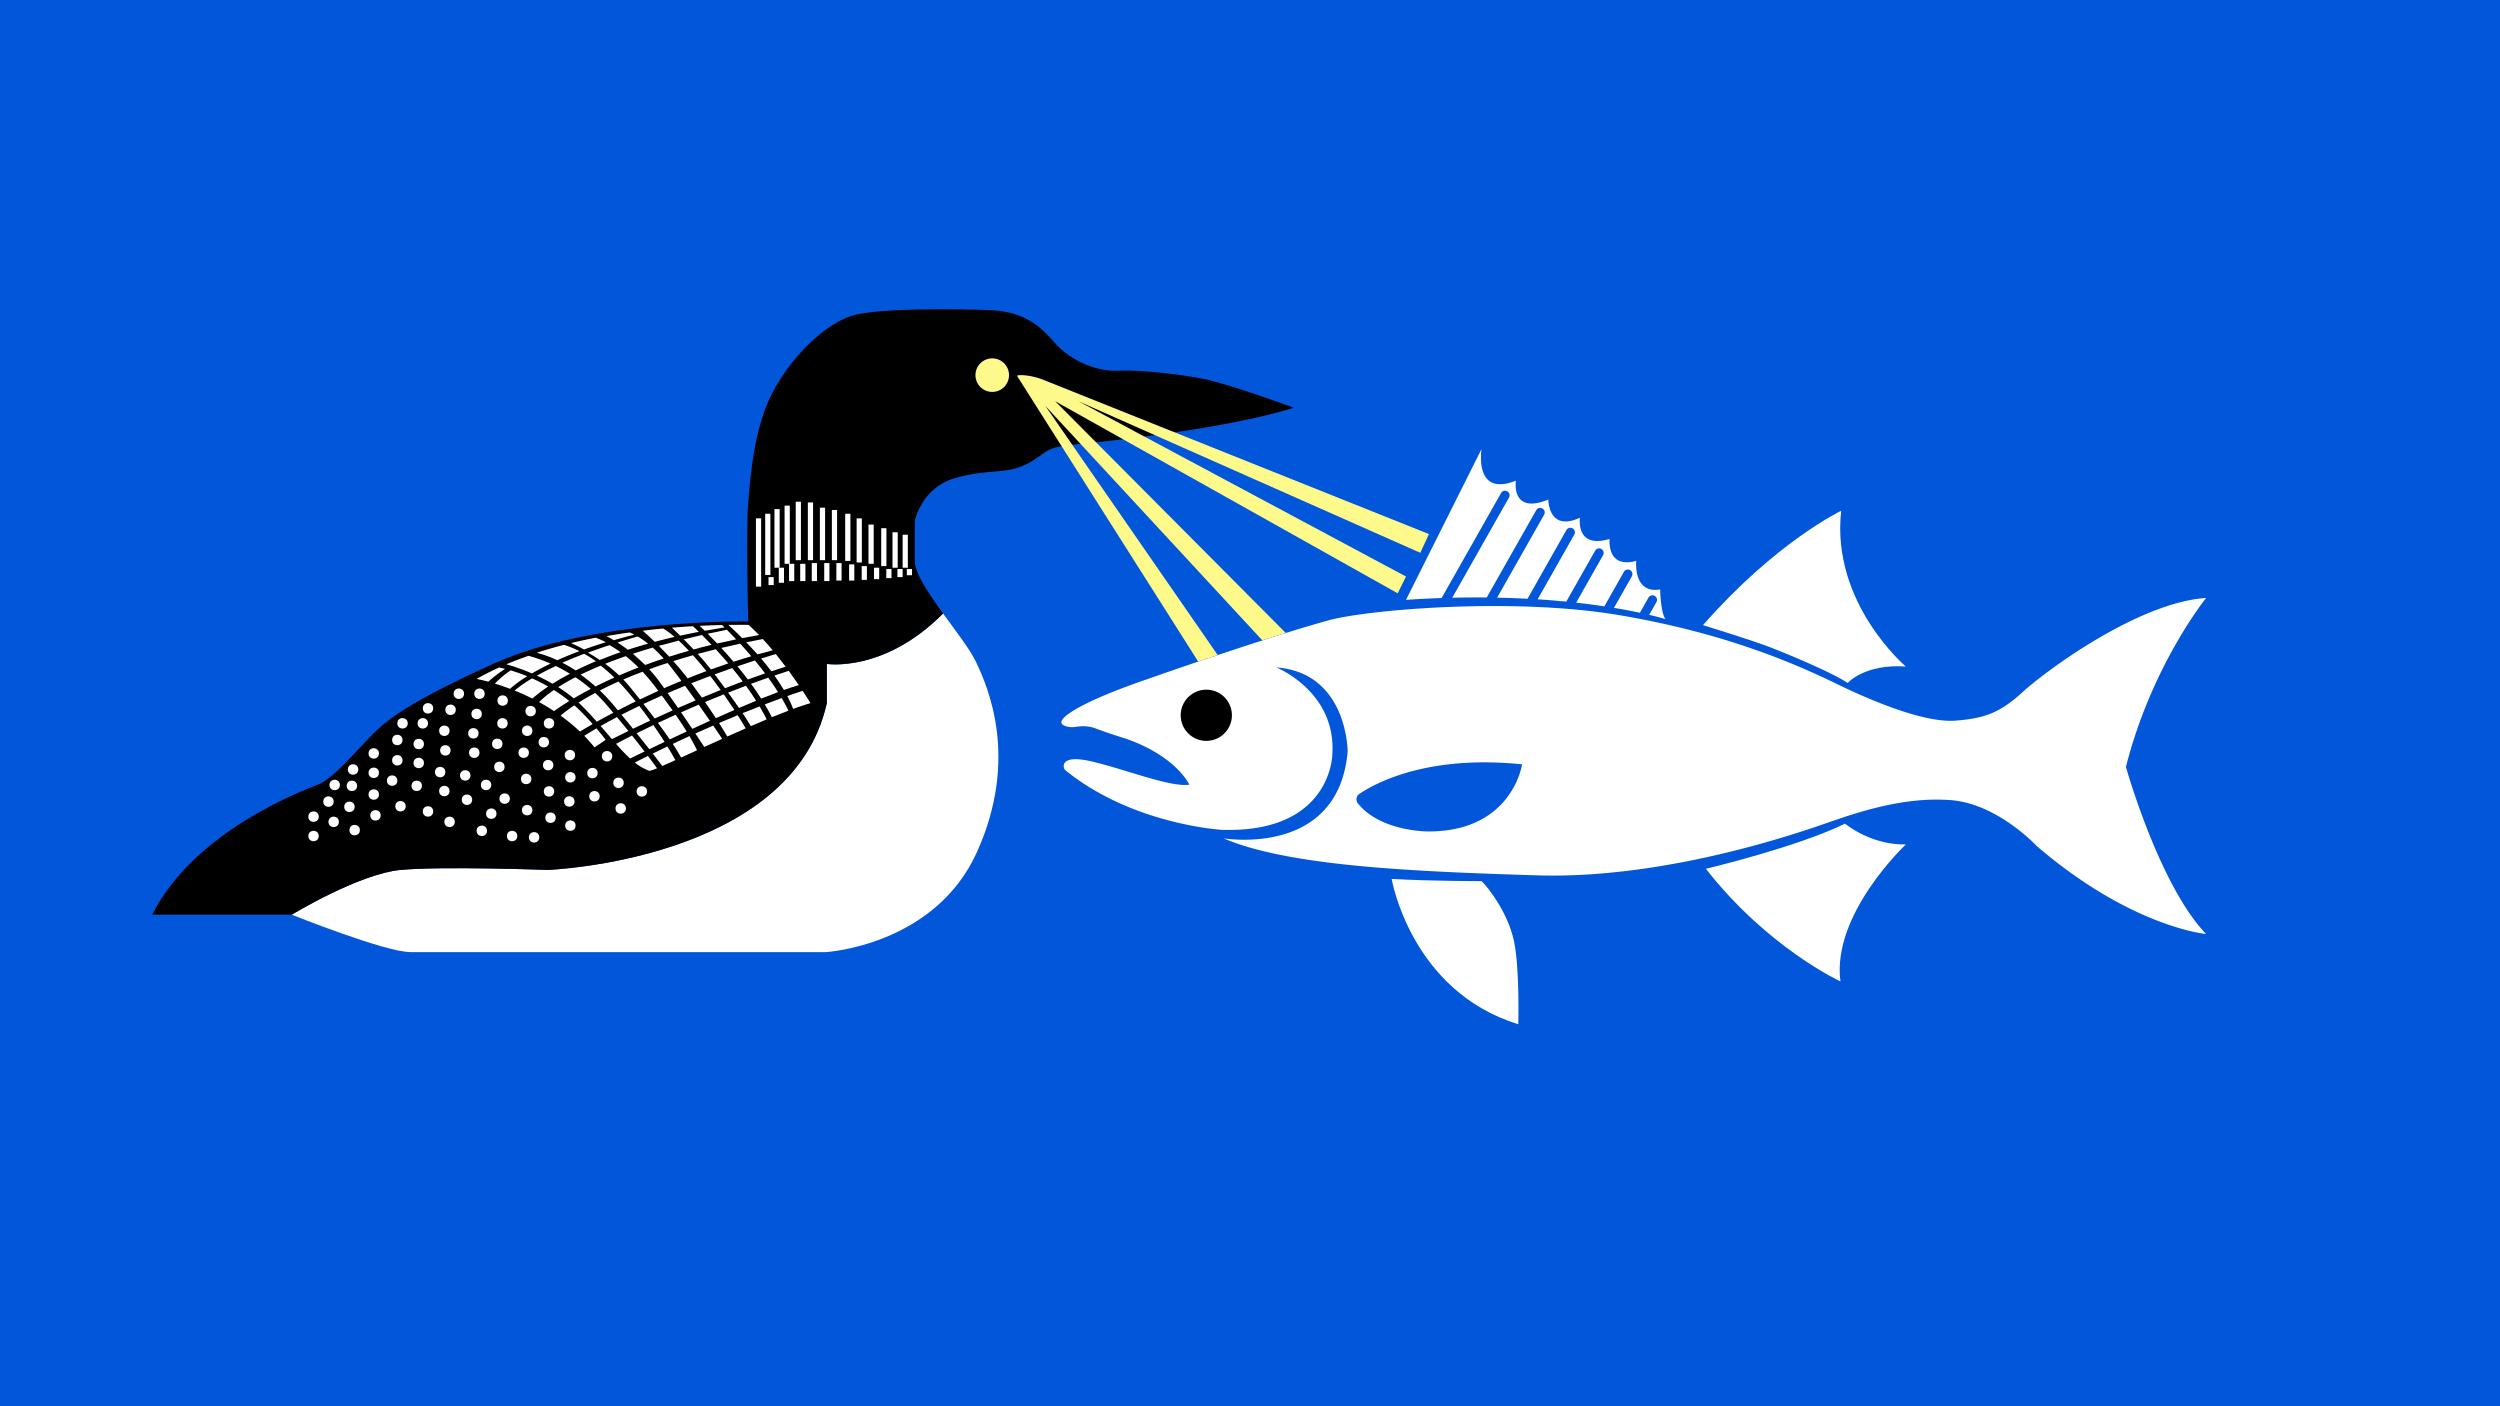 <svg id="Layer_1" data-name="Layer 1" xmlns="http://www.w3.org/2000/svg" viewBox="0 0 1920 1080"><defs><style>.cls-1{fill:#0156d9;}.cls-2{fill:#fff;}.cls-3{fill:#fdf98b;}</style></defs><rect class="cls-1" width="1920" height="1080"/><path class="cls-2" d="M1694.33,459.22c-52.74,3.56-123.85,56.59-141.33,72.59s-29.33,19.86-51,21.63-58.37-12.14-91.26-28.14-86.82-39.41-168-53-192.3-4.15-222.52,4.15c-8.88,2.44-20,5.75-32.79,9.72-5.7,1.77-11.73,3.68-18,5.7-10.72,3.45-22.23,7.22-34.25,11.24q-7.35,2.46-15,5c-14.45,4.9-29.45,10.09-44.57,15.41-58.08,20.44-60.15,29.92-60.15,29.92-2,3.71,5.26,5.56,9.92,4.89s9.93-1.33,16.89,1.41,23,7.78,23,7.78c38.51,13.63,48.14,35.11,48.14,35.11-14.51,2.22-49.63-12-75.4-17.93-15-3.45-19.59-.81-20.77,2a4.55,4.55,0,0,0,1.44,5.24c51.69,41.58,119.77,45.37,119.77,45.37,83.85,2.66,84.74-57.49,84.74-57.49,3.56-48.59-43-67.25-43-67.25,54.81,4.14,54.81,64.59,54.81,64.59-7.11,81.78-95.4,66.66-95.4,66.66,49.77,21.34,144.59,25.49,240.89,28.45s196.44-31.11,221.92-40,59.85-20.45,95.71-17.78,66.07,35.26,66.07,35.26c72.89,62.52,130.07,67.56,130.07,67.56C1658.19,679.67,1632.7,589,1632.7,589,1652.56,510.78,1694.33,459.22,1694.33,459.22ZM1097.22,638.56s-36.66.39-54.29-21.47a5,5,0,0,1,1-7.34c12.22-8.28,52.24-30.19,125-22.75C1169,587,1161.44,638.56,1097.22,638.56Z"/><path class="cls-2" d="M1068.78,675s14.59,86.15,97.26,111.63c0,0,1.18-42.67-3.26-63.7s-18.69-40.09-24.89-46.23C1137.89,676.7,1099.67,676.78,1068.78,675Z"/><path class="cls-2" d="M1310.11,667.22S1380,650.63,1417,632.56c0,0,19.33,16.44,46.67,16,0,0-57,53.33-50.23,105.18C1413.44,753.74,1357.59,728,1310.11,667.22Z"/><path class="cls-2" d="M1307.89,480.11s38.44,11.78,53.11,17.56,47.56,19.55,58,26.89c0,0,12.89-14.89,44.67-12.67,0,0-57.63-48.82-49.63-119.63C1414,392.26,1363.81,416.26,1307.89,480.11Z"/><path class="cls-2" d="M1152.84,378.61a3.5,3.5,0,0,1,6.09,3.45l-43.6,77c9.18-.23,18-.28,26.49-.2l38-67.06a3.5,3.5,0,0,1,6.09,3.45L1149.8,459q12.21.26,23.34.85L1203,407.06a3.5,3.5,0,0,1,6.09,3.45l-28.19,49.76c7.77.5,15.11,1.11,22,1.79l22.2-39.19a3.5,3.5,0,0,1,6.09,3.45l-20.7,36.54c7.86.87,15.09,1.83,21.66,2.82l15-26.52a3.5,3.5,0,0,1,6.1,3.45l-13.73,24.24c7.74,1.28,14.4,2.57,19.93,3.75l6.56-11.59a3.5,3.5,0,1,1,6.09,3.45l-5.51,9.74c8.27,1.95,12.57,3.32,12.57,3.32-3.87-4.74-4.15-22.82-4.15-22.82-21,3.56-18.37-21.92-18.37-21.92-23.11,6.22-20.44-16.89-20.44-16.89-26.37,8-22.82-16.3-22.82-16.3-24.29,11.26-24.29-13.92-24.29-13.92-29,11.85-24.89-14.52-24.89-14.52-32.59,13-26.37-24.3-26.37-24.3L1079.81,460.7q14.12-1,27.33-1.41Z"/><path class="cls-2" d="M750.33,654.33c-32.44,72-116,76.89-116,76.89h-319c-19.56,0-91.26-28.74-91.26-28.74s51.56-31.41,83.56-34.37,112.89,0,112.89,0S608.11,661.07,635,540V509.89s43.93,7,89.26-38.73C734.34,485,745,498.88,749.44,508.11,758.78,527.66,782.78,582.33,750.33,654.33Z"/><path d="M993.59,313.15c-51,16-141.92,25.78-167.85,28.15s-21.18,7.11-37.63,15.26-28.89,3.11-54.81,10.66-30.74,32.89-30.74,32.89V431c0,9.15,10.46,24.67,21.7,40.16C678.93,516.87,635,509.89,635,509.89V540C608.11,661.07,420.56,668.11,420.56,668.11s-80.89-3-112.89,0-83.56,34.37-83.56,34.37H116.85c32.59-64.29,115.26-95.11,126.52-99.55s22.82-18.08,36.15-32,22.22-26.08,99-61S574.63,477.3,574.63,477.3s-1.78-70.23,0-91.26,4.44-58.37,19.56-86.23,39.4-50.07,58.66-56.88,85-5.63,107.26-4.74,35.85,8.59,49.19,24.29,35,23.11,48.89,22.22,44.74,2.08,65.77,6.23S993.59,313.15,993.59,313.15Z"/><circle class="cls-3" cx="762.04" cy="288.11" r="12.89"/><rect class="cls-2" x="580.56" y="398.1" width="4" height="52.45"/><rect class="cls-2" x="587.67" y="394.56" width="4" height="47"/><rect class="cls-2" x="594.78" y="391" width="4" height="45"/><rect class="cls-2" x="602.56" y="388.33" width="4" height="44.67"/><rect class="cls-2" x="611.11" y="385.33" width="4" height="44.89"/><rect class="cls-2" x="620.44" y="385.89" width="4" height="44.33"/><rect class="cls-2" x="629.67" y="389.89" width="4" height="40.33"/><rect class="cls-2" x="638.89" y="391.67" width="4" height="38.56"/><rect class="cls-2" x="649.11" y="394.56" width="4" height="36.22"/><rect class="cls-2" x="657.89" y="398.1" width="4" height="33.9"/><rect class="cls-2" x="667" y="402.89" width="4" height="30.11"/><rect class="cls-2" x="676.78" y="405.67" width="4" height="29.11"/><rect class="cls-2" x="685.44" y="408.78" width="4" height="27.22"/><rect class="cls-2" x="693.22" y="410.67" width="4" height="25.33"/><rect class="cls-2" x="590.22" y="443.22" width="4" height="6.11"/><rect class="cls-2" x="598.11" y="436" width="4" height="11.56"/><rect class="cls-2" x="606" y="433" width="4" height="13.28"/><rect class="cls-2" x="614.56" y="433" width="4" height="13.28"/><rect class="cls-2" x="623.44" y="432.44" width="4" height="13.83"/><rect class="cls-2" x="633" y="432.44" width="4" height="13.83"/><rect class="cls-2" x="642.33" y="432.44" width="4" height="13.44"/><rect class="cls-2" x="652.11" y="433.44" width="4" height="12.44"/><rect class="cls-2" x="661.78" y="434.78" width="4" height="10.56"/><rect class="cls-2" x="671.22" y="436" width="4" height="8.78"/><rect class="cls-2" x="680.67" y="437" width="4" height="7"/><rect class="cls-2" x="689.22" y="437" width="4" height="6.22"/><rect class="cls-2" x="696.44" y="437" width="4" height="4.78"/><path class="cls-2" d="M387.92,513.68A102.68,102.68,0,0,0,375,523.54c-5.59-1.52-9-2.1-9-2.1,5.57-3.18,11.38-6.11,17.37-8.82C384.58,512.86,386.1,513.21,387.92,513.68Z"/><path class="cls-2" d="M404.88,519.35A92.84,92.84,0,0,0,391.72,529c-4.27-1.62-8.2-2.93-11.62-4a68.76,68.76,0,0,1,12.09-10.15A134.57,134.57,0,0,1,404.88,519.35Z"/><path class="cls-2" d="M421,527.26a108.44,108.44,0,0,0-12.15,9.25c-4.74-2.39-9.32-4.42-13.62-6.15A92.44,92.44,0,0,1,408.65,521,132.42,132.42,0,0,1,421,527.26Z"/><path class="cls-2" d="M437.22,538.39c-5.42,3.31-9.32,6-11.73,7.74-3.84-2.54-7.69-4.84-11.48-6.91a77.12,77.12,0,0,1,11.4-9.29A122.92,122.92,0,0,1,437.22,538.39Z"/><path class="cls-2" d="M455.19,556.09c-4.14,2.36-7.45,4.32-9.82,5.76a140.39,140.39,0,0,0-14.85-12.26,108.7,108.7,0,0,1,10.59-7.89q2.88,2.53,5.67,5.37Q451.27,551.63,455.19,556.09Z"/><path class="cls-2" d="M465.19,568.2h0c-2.26,1.57-6,4.11-8.64,5.79-.68-.82-1-1.3-1-1.3q-3.31-4-6.86-7.6c2-1.26,5.12-3.21,9.4-5.7C460.63,562.41,463,565.35,465.19,568.2Z"/><path class="cls-2" d="M422.81,509.66c-5.58,2.65-10.32,5.18-14.32,7.52a158,158,0,0,0-19.6-7q8.31-3.53,17-6.51h0A112.36,112.36,0,0,1,422.81,509.66Z"/><path class="cls-2" d="M483.5,485.72q-8.72,1.23-17.74,2.81c1.34.69,3.27,1.73,5.63,3.15q7.46-2.18,15.78-4.29A36.12,36.12,0,0,0,483.5,485.72Zm48.7-4.8c-5.08.29-10.49.67-16.17,1.15,1,.92,3.3,3.13,6.33,6.13q6.93-1.53,14.36-2.94C535,483.58,533.47,482.12,532.2,480.92ZM498.6,514l14.07-4.85Q505.25,511.55,498.6,514Z"/><path class="cls-2" d="M556.45,481.87q-7.86,1.22-15.22,2.55c-1.56-1.52-2.88-2.8-3.92-3.78,6.43-.33,12.22-.53,17.23-.64Z"/><path class="cls-2" d="M583,487.72q-6.63,1.11-13,2.35c-4.46-4.48-8.23-8-10.63-10.16,9.82-.14,15.57,0,15.57,0C577.64,482.38,580.33,485,583,487.72Z"/><path class="cls-2" d="M593.43,499.44q-5.92,1.5-11.72,3.14c-3-3.36-5.85-6.48-8.57-9.3q6.18-1.29,12.68-2.52C588.43,493.58,591,496.5,593.43,499.44Z"/><path class="cls-2" d="M603.37,512q-5.48,1.66-11,3.53c-2.56-3.39-5.21-6.67-7.86-9.78q5.55-1.75,11.32-3.47C598.44,505.56,601,508.83,603.37,512Z"/><path class="cls-2" d="M613.46,526.14c-3.44,1-7.29,2.28-11.44,3.76-2.22-3.76-4.68-7.47-7.27-11.07q5.41-1.85,11-3.65C608.6,519.12,611.21,522.84,613.46,526.14Z"/><path class="cls-2" d="M622.44,540c-4,1.18-8.51,2.69-13.32,4.45a84,84,0,0,0-4.47-9.85c3.9-1.38,7.83-2.74,11.76-4.05C620.22,536.3,622.44,540,622.44,540Z"/><path class="cls-2" d="M605.51,545.79c-4.07,1.54-8.34,3.23-12.74,5-1.65-3.3-3.48-6.59-5.42-9.85,4.29-1.64,8.64-3.26,13-4.84C602.24,539.34,604,542.57,605.51,545.79Z"/><path class="cls-2" d="M588.81,552.46c-4,1.66-8,3.39-12.16,5.18-1.86-3.09-4-6.44-6.35-9.93q6.42-2.61,13.07-5.19Q586.31,547.45,588.81,552.46Z"/><path class="cls-2" d="M572.7,559.36c-4.7,2.06-9.44,4.16-14.13,6.27-1.68-2.89-3.82-6.4-6.35-10.35q7-3,14.32-6C568.79,552.8,570.84,556.18,572.7,559.36Z"/><path class="cls-2" d="M518.07,489.16q-7.94,1.81-15.22,3.77c-4.18-4.05-7.49-7-9.24-8.54,5.38-.66,10.62-1.23,15.69-1.71h0A63.72,63.72,0,0,1,518.07,489.16Z"/><path class="cls-2" d="M554.63,567.41c-4.67,2.11-9.29,4.22-13.76,6.26-1.54-2.36-3.89-5.95-6.84-10.37q6.56-3,13.71-6.09C550.73,561.59,553.1,565.12,554.63,567.41Z"/><path class="cls-2" d="M535.36,576.19l-12.27,5.61c-1.79-3.26-3.93-6.77-6.38-10.49,4-1.89,8.27-3.88,12.8-6C532.05,569.69,533.84,573.15,535.36,576.19Z"/><path class="cls-2" d="M465.3,493.22q-9,2.79-16.77,5.59c-4.3-2.33-7.83-4-10-4.93,6.33-1.54,12.66-2.91,18.94-4.13h0A68.09,68.09,0,0,1,465.3,493.22Z"/><path class="cls-2" d="M445,500.11c-6.31,2.35-12,4.68-17,6.95a92.38,92.38,0,0,0-15.79-5.75q10.35-3.37,20.9-6.07h0A73.43,73.43,0,0,1,445,500.11Z"/><path class="cls-2" d="M504.59,590l-1.07.45a34.12,34.12,0,0,1-4.72,1.6h0a38.93,38.93,0,0,1-11.24-6.41c2.22-1.15,5.64-2.9,10.06-5.1C500.65,584.6,503,587.79,504.59,590Z"/><path class="cls-2" d="M482.59,561.38c-5.71,2.77-10.06,4.94-12.64,6.24-2.73-3.16-5.6-6.53-8.68-10.06,3.56-2,7.74-4.32,12.55-6.84Q478.52,556.35,482.59,561.38Z"/><path class="cls-2" d="M495,577.14c-4.91,2.38-8.73,4.26-11.09,5.42a144.87,144.87,0,0,1-10.78-11.28c2.39-1.28,6.57-3.49,12.28-6.39C489.05,569.45,492.25,573.55,495,577.14Z"/><path class="cls-2" d="M518.71,583.78c-3.63,1.64-7,3.15-10.08,4.5-1.86-2.46-4.28-5.65-7.32-9.55,3.34-1.64,7.12-3.47,11.27-5.45C515.12,577.44,517.17,581,518.71,583.78Z"/><path class="cls-2" d="M495.48,510.71l-9.41-8.61A120.23,120.23,0,0,1,495.48,510.71Z"/><path class="cls-2" d="M476.61,500.88c-5.73,2-11,4-16,6-3.13-2.14-6.17-4-9-5.65,5.09-1.89,10.59-3.82,16.54-5.77A96.2,96.2,0,0,1,476.61,500.88Z"/><path class="cls-2" d="M523.33,522.91c-4.56,1.87-9,3.76-13.25,5.63l-2.86-4A119.63,119.63,0,0,0,498.6,514l14.07-4.85h0q2,2.43,4.17,5.2C519,517.18,521.2,520.05,523.33,522.91Z"/><path class="cls-2" d="M509.7,505.72q-7.43,2.47-14.22,5a120.23,120.23,0,0,0-9.41-8.61q7.17-2.39,15.23-4.74A107.74,107.74,0,0,1,509.7,505.72Z"/><path class="cls-2" d="M542.51,515.4c-4.94,1.82-9.75,3.69-14.43,5.57l-1-1.3c-3.27-4.21-6.66-8.22-10-11.94q7.21-2.28,15.13-4.52C535.36,506.7,538.79,510.74,542.51,515.4Z"/><path class="cls-2" d="M564,545.24c-4.71,2-9.46,4.15-14.18,6.26-2.53-3.86-5.34-8-8.38-12.37q7-2.91,14.44-5.89Q560.23,539.48,564,545.24Z"/><path class="cls-2" d="M553.45,529.89q-7.32,2.94-14.39,5.92h0c-2.57-3.63-5.3-7.36-8.11-11.09q7-2.78,14.5-5.58,1.95,2.52,4,5.27T553.45,529.89Z"/><path class="cls-2" d="M529.07,499.78Q521.24,502,514,504.32h0c-2.8-3-5.51-5.82-8-8.31q7.25-2,15.22-4.06C523.54,494.1,526.16,496.69,529.07,499.78Z"/><path class="cls-2" d="M546.48,495.21c-4.74,1.14-9.34,2.34-13.79,3.56-2.64-2.81-5.23-5.46-7.56-7.81q6.74-1.66,14-3.29C541.37,489.89,543.84,492.42,546.48,495.21Z"/><path class="cls-2" d="M580.7,538.16c-4.28,1.76-8.68,3.61-13.13,5.52-2.68-3.89-5.51-7.88-8.34-11.78q6.64-2.62,13.64-5.24C575.59,530.4,578.22,534.25,580.7,538.16Z"/><path class="cls-2" d="M570.39,523.31q-6.84,2.57-13.59,5.24c-2.73-3.73-5.42-7.34-7.94-10.67q6.52-2.4,13.45-4.81C565,516.35,567.74,519.78,570.39,523.31Z"/><path class="cls-2" d="M559.31,509.48q-6.78,2.26-13.31,4.64c-3-3.88-6.54-8-10.13-11.92q6.64-1.81,13.8-3.59C552.75,502,556,505.6,559.31,509.48Z"/><path class="cls-2" d="M587.57,517.14c-4.4,1.51-8.82,3.08-13.23,4.7-2.65-3.51-5.35-6.9-8-10.14q6.54-2.24,13.44-4.44C582.36,510.41,585,513.72,587.57,517.14Z"/><path class="cls-2" d="M597.57,531.53c-4.11,1.53-8.44,3.22-13,5h0c-2.46-3.87-5.08-7.67-7.78-11.37,4.31-1.6,8.72-3.18,13.2-4.74C592.66,524.06,595.2,527.77,597.57,531.53Z"/><path class="cls-2" d="M577,504q-6.93,2-13.65,4.21c-3.23-3.8-6.4-7.35-9.39-10.59q7-1.68,14.48-3.3C571.12,497.21,574,500.46,577,504Z"/><path class="cls-2" d="M437.67,517.4c-5.15,2.71-9.58,5.3-13.35,7.69-4.1-2.37-8.16-4.44-12-6.21,4-2.27,8.83-4.75,14.5-7.39C430.24,513.15,433.9,515.1,437.67,517.4Z"/><path class="cls-2" d="M457.69,507.82c-5.72,2.39-10.89,4.78-15.53,7.09A111.8,111.8,0,0,0,431.87,509c5-2.21,10.55-4.51,16.78-6.88A102.18,102.18,0,0,1,457.69,507.82Z"/><path class="cls-2" d="M497.71,494.33q-8.19,2.28-15.53,4.68c-2.85-2.17-5.52-4-7.9-5.54q7.32-2.31,15.48-4.65A67.41,67.41,0,0,1,497.71,494.33Z"/><path class="cls-2" d="M453.73,529.1c-5,2.59-9.32,5-13.09,7.24a113.44,113.44,0,0,0-11.93-8.6c3.67-2.35,8-4.91,13.25-7.61A120.05,120.05,0,0,1,453.73,529.1Z"/><path class="cls-2" d="M471.85,520.35c-5.25,2.36-10.08,4.67-14.49,6.89a128.07,128.07,0,0,0-11.42-9.11c4.55-2.24,9.65-4.56,15.38-6.92A127.64,127.64,0,0,1,471.85,520.35Z"/><path class="cls-2" d="M490.37,512.66q-7.89,3-14.84,6.08a114.32,114.32,0,0,0-10.73-8.95c4.85-1.93,10.11-3.89,15.83-5.86A117,117,0,0,1,490.37,512.66Z"/><path class="cls-2" d="M565.36,491q-7.5,1.53-14.57,3.19h0c-2.66-2.82-5.11-5.33-7.26-7.48q7.1-1.56,14.7-3.07C560.24,485.65,562.67,488.14,565.36,491Z"/><path class="cls-2" d="M509.7,505.72l-14.22,5Q502.28,508.21,509.7,505.72Z"/><path class="cls-2" d="M471,547.4c-4.72,2.49-9,4.81-12.65,6.88-3.22-3.61-6.66-7.36-10.42-11.21-1.17-1.2-2.37-2.35-3.59-3.48,3.56-2.25,7.8-4.74,12.78-7.41a114.85,114.85,0,0,1,8.44,8.82Q468.41,544.29,471,547.4Z"/><path class="cls-2" d="M488.21,538.69c-4.89,2.38-9.45,4.69-13.67,6.87l-3.32-4a139.48,139.48,0,0,0-10.53-11.27c4.27-2.19,9-4.49,14.3-6.84q3,3.06,6,6.56Q484.78,534.41,488.21,538.69Z"/><path class="cls-2" d="M512.67,509.13,498.6,514Q505.26,511.55,512.67,509.13Z"/><path class="cls-2" d="M499.38,553.41c-4.87,2.26-9.32,4.37-13.25,6.26q-4.06-5-8.82-10.76c4.13-2.13,8.67-4.4,13.63-6.77h0C494,546,496.78,549.79,499.38,553.41Z"/><path class="cls-2" d="M510.38,569.75c-4.26,2-8.2,3.92-11.71,5.61q-4.2-5.37-9.74-12.24c3.77-1.88,8.08-4,12.87-6.28C505,561.48,507.9,565.83,510.38,569.75Z"/><path class="cls-2" d="M505.56,530.56c-4.95,2.22-9.66,4.43-14.14,6.58h0q-3.6-4.56-7.45-9.33-2.52-3.12-5.27-5.95c4.57-2,9.49-4,14.8-6,2.92,3.12,5.88,6.59,8.84,10.45Z"/><path class="cls-2" d="M516.57,545.56c-4.84,2.16-9.45,4.26-13.76,6.25q-4.1-5.41-8.65-11.2,6.61-3.11,14.13-6.42C511.4,538.36,514.14,542.13,516.57,545.56Z"/><path class="cls-2" d="M527.35,561.76c-4.51,2.1-8.86,4.15-13,6.09-2.72-4-5.76-8.24-9.07-12.68,4.21-2,8.74-4.08,13.59-6.26C522.36,553.9,525.11,558.12,527.35,561.76Z"/><path class="cls-2" d="M545.23,553.55c-4.6,2.08-9.15,4.16-13.56,6.21-2.57-3.82-5.47-8.12-8.62-12.7q6.45-2.88,13.53-5.89C539.74,545.62,542.65,549.81,545.23,553.55Z"/><path class="cls-2" d="M534.22,537.86c-4.63,2-9.14,3.93-13.48,5.85-2.55-3.69-5.24-7.54-8-11.45q6.39-2.76,13.38-5.6C528.92,530.48,531.64,534.24,534.22,537.86Z"/><circle class="cls-2" cx="240.81" cy="642.07" r="4"/><circle class="cls-2" cx="240.81" cy="627.19" r="4"/><circle class="cls-2" cx="256.26" cy="631.19" r="4"/><circle class="cls-2" cx="272.37" cy="637.52" r="4"/><circle class="cls-2" cx="268.37" cy="619.63" r="4"/><circle class="cls-2" cx="252.26" cy="615.63" r="4"/><circle class="cls-2" cx="257.04" cy="602.85" r="4"/><circle class="cls-2" cx="270.26" cy="603.52" r="4"/><circle class="cls-2" cx="271.15" cy="590.96" r="4"/><circle class="cls-2" cx="287.04" cy="593.52" r="4"/><circle class="cls-2" cx="287.04" cy="610.19" r="4"/><circle class="cls-2" cx="288.37" cy="626.19" r="4"/><circle class="cls-2" cx="307.59" cy="619.19" r="4"/><circle class="cls-2" cx="301.15" cy="599.52" r="4"/><circle class="cls-2" cx="287.04" cy="578.63" r="4"/><circle class="cls-2" cx="305.15" cy="568.3" r="4"/><circle class="cls-2" cx="309.15" cy="555.52" r="4"/><circle class="cls-2" cx="305.15" cy="583.91" r="4"/><circle class="cls-2" cx="320.04" cy="603.52" r="4"/><circle class="cls-2" cx="321.59" cy="585.96" r="4"/><circle class="cls-2" cx="321.59" cy="571.41" r="4"/><circle class="cls-2" cx="324.7" cy="555.52" r="4"/><circle class="cls-2" cx="328.7" cy="544" r="4"/><circle class="cls-2" cx="352.37" cy="532.78" r="4"/><circle class="cls-2" cx="346.04" cy="545.11" r="4"/><circle class="cls-2" cx="341.26" cy="561.22" r="4"/><circle class="cls-2" cx="342.04" cy="576.3" r="4"/><circle class="cls-2" cx="338.04" cy="592.96" r="4"/><circle class="cls-2" cx="328.7" cy="623.19" r="4"/><circle class="cls-2" cx="341.26" cy="607.52" r="4"/><circle class="cls-2" cx="368.24" cy="532.78" r="4"/><circle class="cls-2" cx="366.04" cy="548.33" r="4"/><circle class="cls-2" cx="385.89" cy="555.52" r="4"/><circle class="cls-2" cx="404.88" cy="561.22" r="4"/><circle class="cls-2" cx="417.64" cy="570" r="4"/><circle class="cls-2" cx="363.57" cy="563.2" r="4"/><circle class="cls-2" cx="364.24" cy="578.08" r="4"/><circle class="cls-2" cx="381.89" cy="571.28" r="4"/><circle class="cls-2" cx="357.3" cy="595.52" r="4"/><circle class="cls-2" cx="358.63" cy="614.19" r="4"/><circle class="cls-2" cx="373.3" cy="602.85" r="4"/><circle class="cls-2" cx="383.52" cy="588.96" r="4"/><circle class="cls-2" cx="402.19" cy="578.08" r="4"/><circle class="cls-2" cx="404.1" cy="598.23" r="4"/><circle class="cls-2" cx="387.57" cy="613.34" r="4"/><circle class="cls-2" cx="345.26" cy="631.19" r="4"/><circle class="cls-2" cx="370.04" cy="638.07" r="4"/><circle class="cls-2" cx="377.3" cy="624.89" r="4"/><circle class="cls-2" cx="393.3" cy="642.07" r="4"/><circle class="cls-2" cx="386.05" cy="538.03" r="4"/><circle class="cls-2" cx="407.52" cy="546.13" r="4"/><circle class="cls-2" cx="421.64" cy="555.52" r="4"/><circle class="cls-2" cx="437.68" cy="579.91" r="4"/><circle class="cls-2" cx="420.99" cy="587.62" r="4"/><circle class="cls-2" cx="421.64" cy="607.81" r="4"/><circle class="cls-2" cx="404.84" cy="622.19" r="4"/><circle class="cls-2" cx="410.19" cy="643.07" r="4"/><circle class="cls-2" cx="422.81" cy="628" r="4"/><circle class="cls-2" cx="437.22" cy="615.52" r="4"/><circle class="cls-2" cx="438.05" cy="596.96" r="4"/><circle class="cls-2" cx="455" cy="593.74" r="4"/><circle class="cls-2" cx="466.21" cy="580.79" r="4"/><circle class="cls-2" cx="475.03" cy="601.19" r="4"/><circle class="cls-2" cx="456.55" cy="611.52" r="4"/><circle class="cls-2" cx="438.05" cy="634.07" r="4"/><circle class="cls-2" cx="476.71" cy="620.89" r="4"/><circle class="cls-2" cx="492.93" cy="607.81" r="4"/><circle cx="926.44" cy="549.33" r="19.67"/><path class="cls-3" d="M1090.78,424.56,828.11,308.11l251.7,134.67-6.37,12.89L810.33,308.11l177.14,178c-5.7,1.77-11.73,3.68-18,5.7L802.78,311.67l132.41,191.4q-7.35,2.46-15,5L781,288.56c1.42-.63,4.23-.54,7.09-.21a54,54,0,0,1,13.67,3.53l295.68,118.31Z"/></svg>